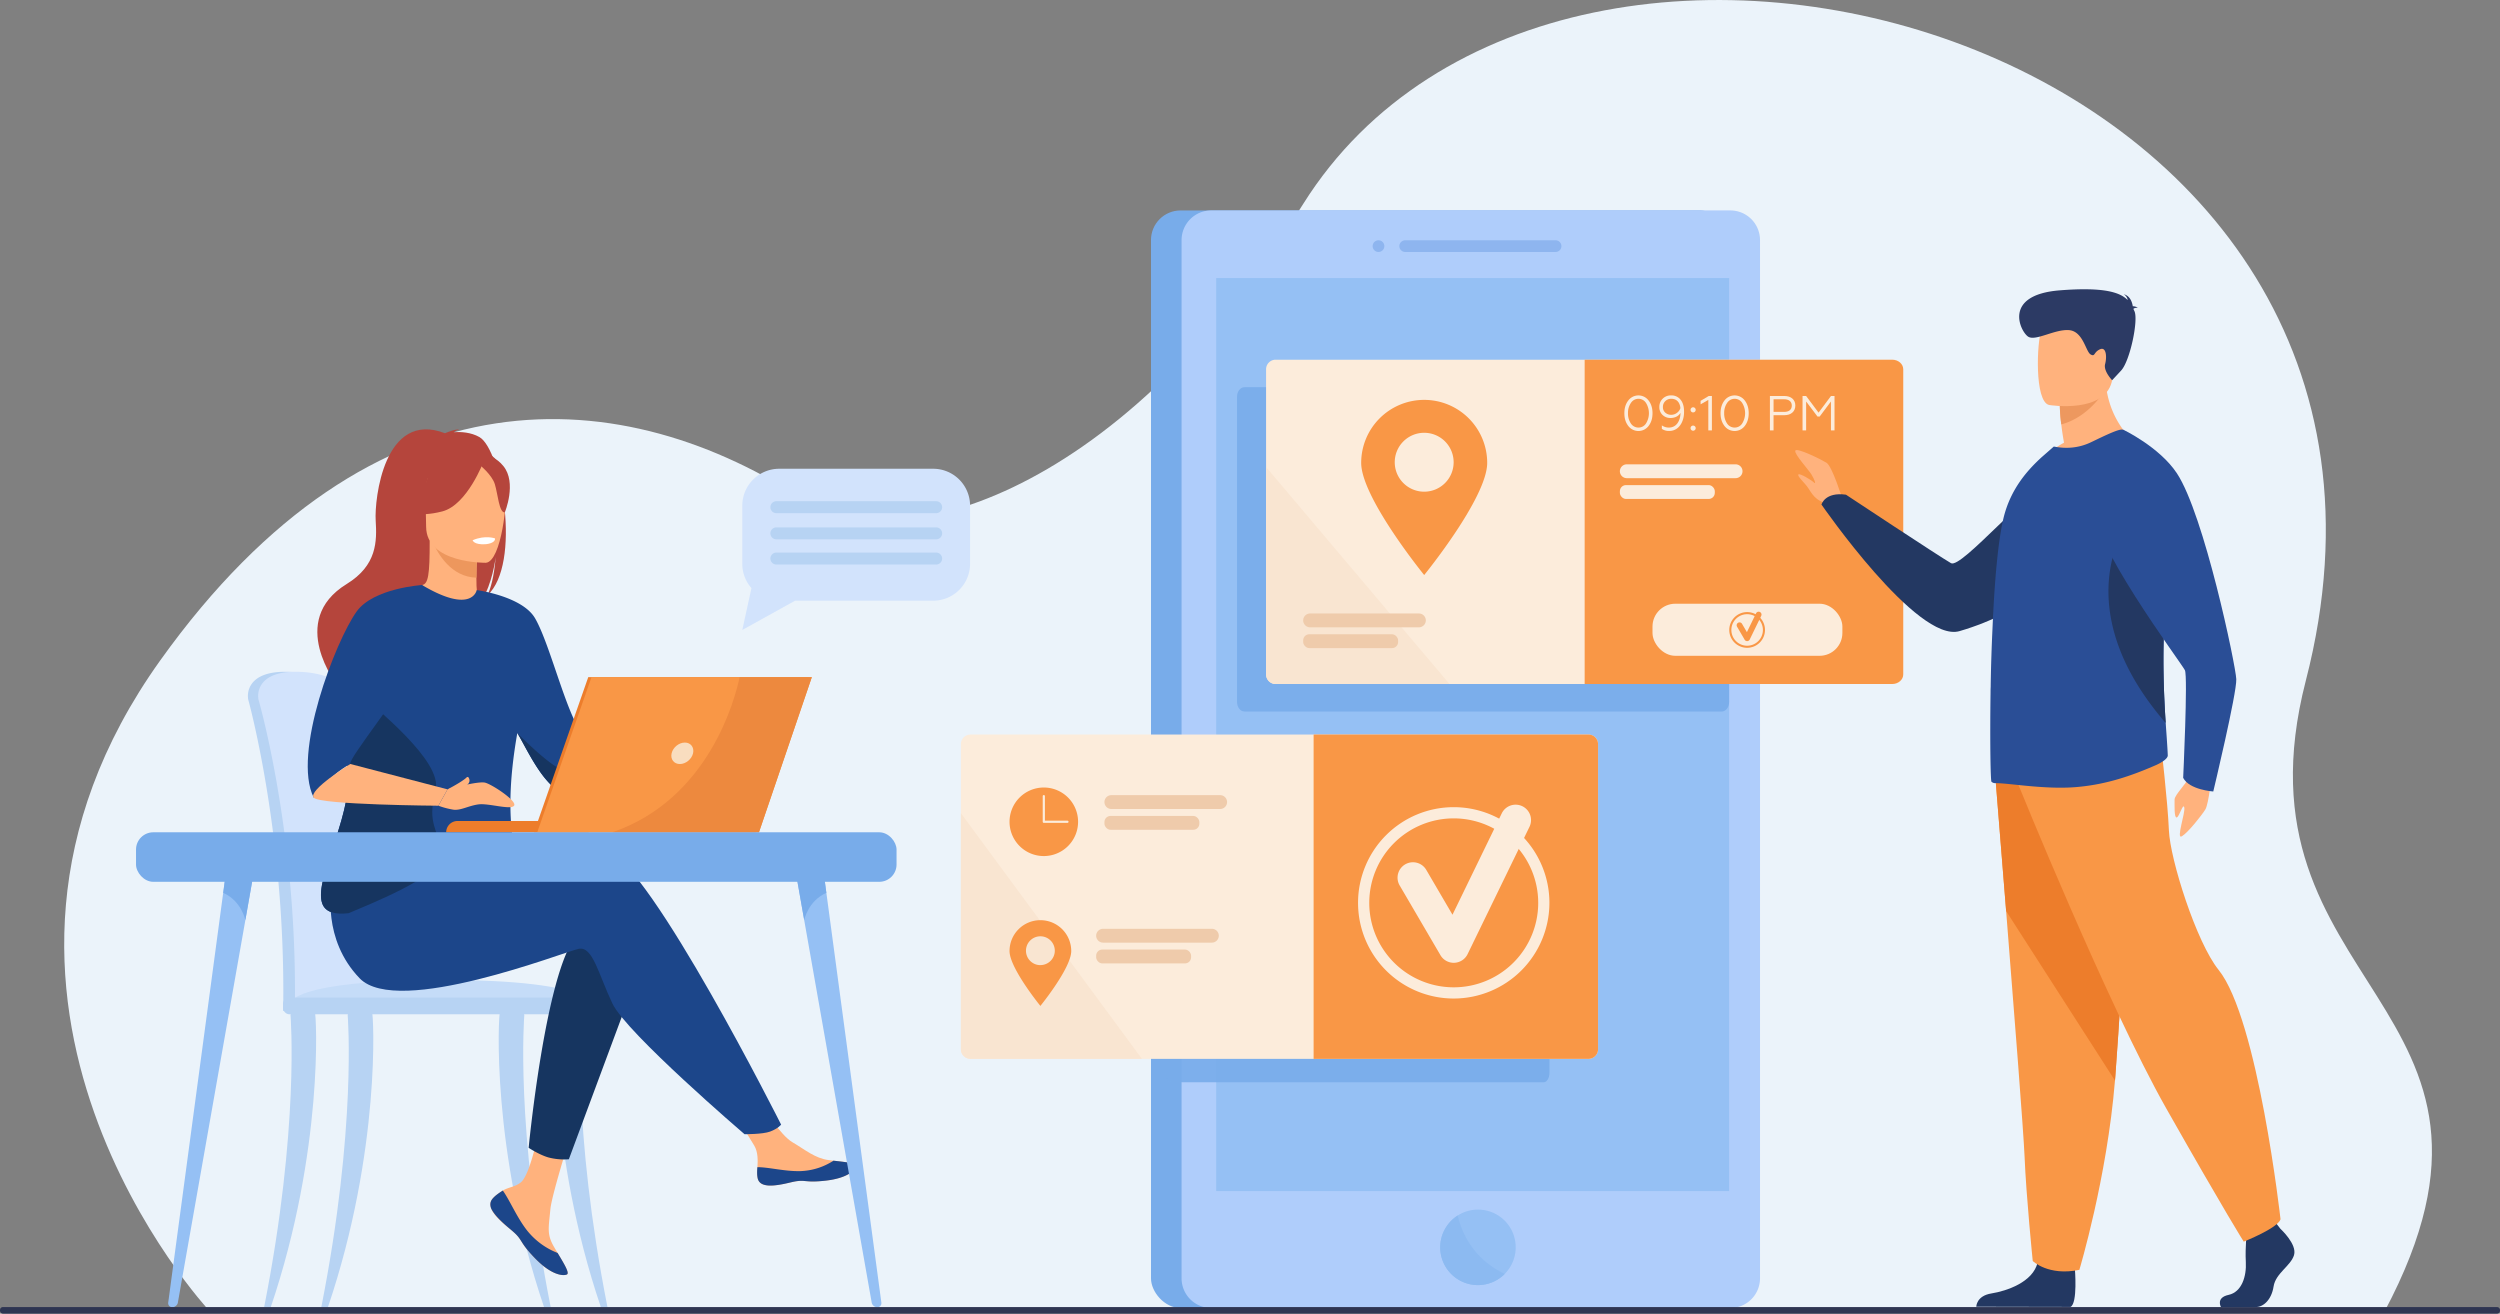 <svg id="Слой_2" data-name="Слой 2" xmlns="http://www.w3.org/2000/svg" viewBox="0 0 2732.52 1435.85"><rect x="0" y="0" width="2732.52" height="1435.85" fill="#808080" stroke="none"/><defs><style>.cls-1{fill:#ebf3fa;}.cls-2,.cls-7{fill:#78acea;}.cls-3{fill:#afcdfb;}.cls-4{fill:#5e92dd;opacity:0.4;}.cls-5{fill:#95c0f4;}.cls-6{fill:#8cbaf1;}.cls-7{opacity:0.9;}.cls-8{fill:#fcecdb;}.cls-9{fill:#f99746;}.cls-10{fill:#f9e5d1;}.cls-11{fill:#efcbab;}.cls-12{fill:#b7d3f3;}.cls-13{fill:#d2e3fc;}.cls-14{fill:#c5dcf8;}.cls-15{fill:#ffb27d;}.cls-16{fill:#1c468a;}.cls-17{fill:#163560;}.cls-18{fill:#b5453c;}.cls-19{fill:#ed975d;}.cls-20{fill:#fff;}.cls-21{fill:#ed7d2b;}.cls-22{fill:#f9ddbf;}.cls-23{fill:#ed893e;}.cls-24{fill:#2e3552;}.cls-25{fill:#233862;}.cls-26{fill:#2a4e96;}.cls-27{fill:#ed985f;}.cls-28{fill:#2c3a64;}</style></defs><title>Untitled-1</title><path class="cls-1" d="M349.37,1738.11s-318-341.39-53.77-711C530,699.19,803.3,721.6,1003.81,854.68c85.4,56.68,331.62,7,541.18-326.7,285.78-455,1276.42-179.06,1095.8,521.06-87.41,338.8,266,351.12,85.93,689.79Z" transform="translate(-120.48 -305.24)"/><rect class="cls-2" x="1258.05" y="230.01" width="632.24" height="1199.64" rx="32.35"/><path class="cls-3" d="M2044.19,567.6V1702.54a32.45,32.45,0,0,1-32.36,32.34H1444.3a32.44,32.44,0,0,1-32.35-32.34V567.6a32.44,32.44,0,0,1,32.35-32.36h567.53A32.45,32.45,0,0,1,2044.19,567.6Z" transform="translate(-120.48 -305.24)"/><path class="cls-4" d="M1820.72,580.65H1656.37a6.41,6.41,0,0,1-6.39-6.39h0a6.41,6.41,0,0,1,6.39-6.4h164.35a6.42,6.42,0,0,1,6.4,6.4h0A6.42,6.42,0,0,1,1820.72,580.65Z" transform="translate(-120.48 -305.24)"/><path class="cls-4" d="M1627.18,580.65h0a6.41,6.41,0,0,1-6.39-6.39h0a6.41,6.41,0,0,1,6.39-6.4h0a6.42,6.42,0,0,1,6.4,6.4h0A6.42,6.42,0,0,1,1627.18,580.65Z" transform="translate(-120.48 -305.24)"/><path class="cls-5" d="M1777.14,1668.6a41.24,41.24,0,1,1-41.25-41.24A41.1,41.1,0,0,1,1777.14,1668.6Z" transform="translate(-120.48 -305.24)"/><rect class="cls-5" x="1329.32" y="303.91" width="560.65" height="997.94"/><path class="cls-6" d="M1765.18,1697.63a41.24,41.24,0,1,1-51.39-63.84C1717.83,1651.34,1729.82,1680.71,1765.18,1697.63Z" transform="translate(-120.48 -305.24)"/><path class="cls-7" d="M2002.39,728.45H1480.63c-4.43,0-8.06,4.7-8.06,10.45v333.58c0,5.74,3.63,10.44,8.06,10.44h521.76c4.44,0,8.06-4.7,8.06-10.44V738.9C2010.45,733.15,2006.83,728.45,2002.39,728.45Z" transform="translate(-120.48 -305.24)"/><path class="cls-7" d="M1807.73,1133.71H1401c-3.46,0-6.29,4.7-6.29,10.45v333.59c0,5.73,2.83,10.43,6.29,10.43h406.78c3.46,0,6.29-4.7,6.29-10.43V1144.16C1814,1138.41,1811.19,1133.71,1807.73,1133.71Z" transform="translate(-120.48 -305.24)"/><path class="cls-8" d="M2200.74,708.85v333.59a10.47,10.47,0,0,1-10.45,10.43H1514.74a10.46,10.46,0,0,1-10.43-10.43V708.85a10.47,10.47,0,0,1,10.43-10.45h675.55A10.48,10.48,0,0,1,2200.74,708.85Z" transform="translate(-120.48 -305.24)"/><path class="cls-9" d="M2200.73,708.85v333.58c0,5.74-5.46,10.44-12.14,10.44H1852.52V698.4h336.07C2195.27,698.4,2200.73,703.1,2200.73,708.85Z" transform="translate(-120.48 -305.24)"/><path class="cls-8" d="M2017.49,827.89h-118.9a7.6,7.6,0,0,1-7.57-7.58h0a7.6,7.6,0,0,1,7.57-7.57h118.9a7.6,7.6,0,0,1,7.57,7.57h0A7.6,7.6,0,0,1,2017.49,827.89Z" transform="translate(-120.48 -305.24)"/><rect class="cls-8" x="1770.54" y="530.22" width="103.75" height="15.14" rx="6.66"/><path class="cls-8" d="M1900.16,743.05a13.86,13.86,0,0,1,22.28,0c2.85,3.7,4.25,8.32,4.25,13.85s-1.4,10.15-4.25,13.85a13.9,13.9,0,0,1-22.28,0c-2.85-3.7-4.24-8.32-4.24-13.85S1897.31,746.75,1900.16,743.05Zm19.38,2.58a9.74,9.74,0,0,0-16.43,0,18.81,18.81,0,0,0-3.22,11.22,19.25,19.25,0,0,0,3.17,11.28,9.82,9.82,0,0,0,8.27,4.45,9.66,9.66,0,0,0,8.21-4.45,21.26,21.26,0,0,0,0-22.5Z" transform="translate(-120.48 -305.24)"/><path class="cls-8" d="M1957.34,742.08c2.53,3.06,3.82,7.41,3.82,12.94.21,11.71-6.12,21.38-16.33,21.27a13.42,13.42,0,0,1-7.94-2.31v-3.81a13.21,13.21,0,0,0,7.62,2.41c8.91,0,12.62-8.11,12.78-16.05-2,3.38-5.91,5.58-11,5.58a12.26,12.26,0,0,1-8.64-3.33,11.59,11.59,0,0,1-3.49-8.64,12.31,12.31,0,0,1,3.65-9.13,12.54,12.54,0,0,1,9.13-3.6A12.7,12.7,0,0,1,1957.34,742.08Zm-16.69,1.61a8.6,8.6,0,0,0-2.58,6.45,7.77,7.77,0,0,0,2.63,6.17,9.47,9.47,0,0,0,6.55,2.31,10.09,10.09,0,0,0,6.12-2.09,10.41,10.41,0,0,0,3.81-5.21c-.64-6.45-4.18-10.2-10-10.2A9,9,0,0,0,1940.65,743.69Z" transform="translate(-120.48 -305.24)"/><path class="cls-8" d="M1969.1,751.21a2.81,2.81,0,1,1,0,4A2.87,2.87,0,0,1,1969.1,751.21Zm0,20a2.81,2.81,0,1,1,0,4A2.85,2.85,0,0,1,1969.1,771.19Z" transform="translate(-120.48 -305.24)"/><path class="cls-8" d="M1987.68,775.64V742.35l-8.43,4.83v-3.81l8.86-5.31h3.49v37.58Z" transform="translate(-120.48 -305.24)"/><path class="cls-8" d="M2005.29,743.05a13.87,13.87,0,0,1,22.29,0c2.84,3.7,4.24,8.32,4.24,13.85s-1.4,10.15-4.24,13.85a13.91,13.91,0,0,1-22.29,0c-2.84-3.7-4.24-8.32-4.24-13.85S2002.45,746.75,2005.29,743.05Zm19.39,2.58a9.74,9.74,0,0,0-16.43,0,18.81,18.81,0,0,0-3.22,11.22,19.32,19.32,0,0,0,3.16,11.28,9.83,9.83,0,0,0,8.27,4.45,9.68,9.68,0,0,0,8.22-4.45,21.26,21.26,0,0,0,0-22.5Z" transform="translate(-120.48 -305.24)"/><path class="cls-8" d="M2055,775.64V738.06h15.79c7.52,0,12,4.18,12,10.41,0,6.39-4.51,10.58-12,10.58h-11.81v16.59Zm4-20.19h11.54c5.32,0,8.38-2.52,8.38-6.87s-3.06-6.93-8.38-6.93h-11.54Z" transform="translate(-120.48 -305.24)"/><path class="cls-8" d="M2090.67,775.64V738.06h3.92l13.59,18.2,13.58-18.2h3.87v37.58h-3.92V744.07l-12.3,16.43H2107l-12.4-16.43v31.57Z" transform="translate(-120.48 -305.24)"/><path class="cls-10" d="M1704.79,1052.87h-190a10.46,10.46,0,0,1-10.43-10.43V815.75C1556.12,877,1657.56,997,1704.79,1052.87Z" transform="translate(-120.48 -305.24)"/><path class="cls-9" d="M1677.13,742.31a68.87,68.87,0,0,0-68.86,68.87c0,38,68.86,122.58,68.86,122.58S1746,849.21,1746,811.18A68.87,68.87,0,0,0,1677.13,742.31Zm0,100.35a32.19,32.19,0,1,1,32.19-32.18A32.19,32.19,0,0,1,1677.13,842.66Z" transform="translate(-120.48 -305.24)"/><path class="cls-11" d="M1671.34,990.91h-118.9a7.59,7.59,0,0,1-7.57-7.57h0a7.6,7.6,0,0,1,7.57-7.57h118.9a7.6,7.6,0,0,1,7.57,7.57h0A7.59,7.59,0,0,1,1671.34,990.91Z" transform="translate(-120.48 -305.24)"/><rect class="cls-11" x="1424.39" y="693.25" width="103.75" height="15.14" rx="6.66"/><path class="cls-8" d="M1867.16,1118.55v333.58a10.47,10.47,0,0,1-10.44,10.44H1181.18a10.47,10.47,0,0,1-10.45-10.44V1118.55a10.47,10.47,0,0,1,10.45-10.43h675.54A10.46,10.46,0,0,1,1867.16,1118.55Z" transform="translate(-120.48 -305.24)"/><path class="cls-9" d="M1867.16,1118.55v333.58a10.48,10.48,0,0,1-10.44,10.45H1556.26V1108.11h300.46A10.47,10.47,0,0,1,1867.16,1118.55Z" transform="translate(-120.48 -305.24)"/><path class="cls-8" d="M1709.43,1357.59a16.84,16.84,0,0,1-14.54-8.34l-44.4-75.91a16.85,16.85,0,1,1,29.09-17l28.48,48.69,53.64-110.35A16.85,16.85,0,1,1,1792,1209.4l-67.42,138.7a16.86,16.86,0,0,1-14.51,9.48Z" transform="translate(-120.48 -305.24)"/><path class="cls-8" d="M1709.43,1396.64A104.58,104.58,0,1,1,1814,1292.06,104.7,104.7,0,0,1,1709.43,1396.64Zm0-196.91a92.33,92.33,0,1,0,92.33,92.33A92.43,92.43,0,0,0,1709.43,1199.73Z" transform="translate(-120.48 -305.24)"/><path class="cls-10" d="M1368.6,1462.57H1181.18a10.47,10.47,0,0,1-10.45-10.44V1194Z" transform="translate(-120.48 -305.24)"/><path class="cls-9" d="M1261.37,1166a37.46,37.46,0,1,0,37.46,37.46A37.46,37.46,0,0,0,1261.37,1166Zm26,38.65h-26a1.19,1.19,0,0,1-1.19-1.19v-27.9a1.2,1.2,0,1,1,2.39,0v26.7h24.75a1.2,1.2,0,0,1,0,2.39Z" transform="translate(-120.48 -305.24)"/><path class="cls-11" d="M1454.11,1189.49H1335.22a7.6,7.6,0,0,1-7.58-7.57h0a7.6,7.6,0,0,1,7.58-7.58h118.89a7.59,7.59,0,0,1,7.57,7.58h0A7.59,7.59,0,0,1,1454.11,1189.49Z" transform="translate(-120.48 -305.24)"/><rect class="cls-11" x="1207.16" y="891.82" width="103.75" height="15.14" rx="6.66"/><path class="cls-9" d="M1257.63,1311a33.72,33.72,0,0,0-33.72,33.72c0,18.63,33.72,60,33.72,60s33.72-41.4,33.72-60A33.72,33.72,0,0,0,1257.63,1311Zm0,49.14a15.76,15.76,0,1,1,15.76-15.76A15.76,15.76,0,0,1,1257.63,1360.1Z" transform="translate(-120.48 -305.24)"/><path class="cls-11" d="M1445.07,1335.55h-118.9a7.6,7.6,0,0,1-7.57-7.58h0a7.6,7.6,0,0,1,7.57-7.57h118.9a7.6,7.6,0,0,1,7.57,7.57h0A7.6,7.6,0,0,1,1445.07,1335.55Z" transform="translate(-120.48 -305.24)"/><rect class="cls-11" x="1198.12" y="1037.88" width="103.75" height="15.14" rx="6.66"/><path class="cls-12" d="M528,1308.91c-2.48-60.89-7.81-113.86-14.2-150.8-10.19-58.88-19.35-92.76-19.46-93.12-1.34-5.18-20.72-26.13-63.8-25.48s-39,28.12-39,28.12h0a8.62,8.62,0,0,0,.31,2.44c.41,1.42,40,144.82,38.25,330,0,2.6-.32,7.09-.13,10.08,0,0,99.84,2.58,99.86,0C533.34,1393.94,531.64,1349.1,528,1308.91Z" transform="translate(-120.48 -305.24)"/><path class="cls-13" d="M540.57,1399.13c0,2.57-1.39,4.64-3.05,4.64h0c-1.66,0-3-2.1-3-4.64H448.91c0,2.57-1.39,4.64-3.05,4.64h0c-1.69,0-3-2.17-3-4.78a1294.72,1294.72,0,0,0-7.1-146.17c-11.38-108.93-32.4-181.74-32.7-182.75a9,9,0,0,1-.31-2.44s-4.09-27.47,39-28.12,62.47,20.3,63.81,25.48c.08.27,5.27,19.46,12.17,53.94,2.29,11.43,4.76,24.53,7.29,39.18,6.39,36.94,11.72,89.91,14.2,150.79C542.78,1349.1,544.05,1383,540.57,1399.13Z" transform="translate(-120.48 -305.24)"/><path class="cls-14" d="M436.48,1403.77H771.94s-7.81-31.61-202.09-26.9C432.37,1380.2,436.48,1403.77,436.48,1403.77Z" transform="translate(-120.48 -305.24)"/><path class="cls-12" d="M409.18,1734c38.9-196.9,28.89-317.72,28.84-319.25-.09-3,5.49-5.78,8.5-5.88s16.47-.89,18,1.7c2,3.4,9.87,152.27-48.1,323.43Z" transform="translate(-120.48 -305.24)"/><path class="cls-12" d="M722.39,1734c-38.89-196.9-28.89-317.72-28.84-319.25.1-3-5.49-5.78-8.5-5.88s-16.46-.89-18,1.7c-2,3.4-9.87,152.27,48.1,323.43Z" transform="translate(-120.48 -305.24)"/><path class="cls-12" d="M784.46,1734c-38.89-196.9-28.89-317.72-28.84-319.25.1-3-5.49-5.78-8.49-5.88s-16.47-.89-18,1.7c-2,3.4-9.86,152.27,48.1,323.43Z" transform="translate(-120.48 -305.24)"/><path class="cls-12" d="M471.67,1734c38.89-196.9,28.89-317.72,28.84-319.25-.09-3,5.49-5.78,8.5-5.88s16.47-.89,18,1.7c2,3.4,9.87,152.27-48.1,323.43Z" transform="translate(-120.48 -305.24)"/><rect class="cls-12" x="309.33" y="1090.36" width="349.2" height="18.26" rx="6.87"/><path class="cls-15" d="M760.36,1110.91l111.51-24.15,6.56,16s-123,73.21-134.56,69.62S760.36,1110.91,760.36,1110.91Z" transform="translate(-120.48 -305.24)"/><path class="cls-15" d="M659,1615.23c-2.79,3.2-3.15,6.77-1.77,10.59a.09.09,0,0,0,0,.06c2.56,7.06,11,14.95,20.81,22.82,1.25,1,2.37,1.94,3.34,2.79l.75.67c.2.17.39.36.58.52,9.14,8.43,5.7,10.37,22.13,27.48,18.74,19.49,31.64,19.84,35.31,18.07,3.11-1.52-3.2-11.86-10.19-23.48-.34-.56-.67-1.13-1-1.69-.93-1.55-1.85-3.12-2.78-4.67-8.19-14-6.09-20.55-4.14-41.37,1.57-16.91,26.31-94.5,26.31-94.5l-35.91-6.19s-10.81,61.79-22.73,71.3c-6.37,5.07-13.5,5.14-19.62,8.9-.44.26-.86.52-1.28.8C665.32,1609.64,661.78,1612,659,1615.23Z" transform="translate(-120.48 -305.24)"/><path class="cls-16" d="M659,1615.23c-2.79,3.2-3.15,6.77-1.77,10.59a.09.09,0,0,0,0,.06c3.13,7,11.36,14.9,20.84,22.75q1.86,1.55,3.31,2.86l.75.67c.2.17.39.36.58.52,9.14,8.43,5.7,10.37,22.13,27.48,18.74,19.49,31.64,19.84,35.31,18.07,3.11-1.52-3.2-11.86-10.19-23.48a79.89,79.89,0,0,1-33.4-24.61c-11.28-14.4-18.81-32.9-26.49-43.61-.44.26-.86.52-1.28.8C665.32,1609.64,661.78,1612,659,1615.23Z" transform="translate(-120.48 -305.24)"/><path class="cls-15" d="M948.53,1592.8c2.22,11.08,18,9.23,35.67,4.92s13.45.82,38.58-2,32.73-12.14,33.5-15.88c.68-3.31-11.73-4.48-25-6-1.67-.18-3.35-.39-5-.6-15-1.89-26.05-11.59-39.7-19.55-12.94-7.55-32.24-38.29-32.24-38.29l-34.45,2.72s18.08,27.47,25.07,39.4c4.11,7,3.9,16.31,3.38,23.48C948,1584.91,947.74,1588.9,948.53,1592.8Z" transform="translate(-120.48 -305.24)"/><path class="cls-16" d="M984.2,1597.72c17.65-4.31,13.45.82,38.58-2s32.73-12.14,33.5-15.88c.68-3.31-11.73-4.48-25-6l-.12.26a70.85,70.85,0,0,1-36,11.18c-17,.42-35.1-4.47-46.87-4.28-.26,3.9-.52,7.89.27,11.79C950.75,1603.88,966.54,1602,984.2,1597.72Z" transform="translate(-120.48 -305.24)"/><path class="cls-15" d="M871.87,1086.76s8.2-20.11,17.23-20.93,37.76-5.34,39.82-1.24,0,18.89-6.16,24.22-44.33,14-44.33,14Z" transform="translate(-120.48 -305.24)"/><path class="cls-17" d="M816.49,1372.49l-74.25,199.84a68.11,68.11,0,0,1-22.35-2c-10.06-2.9-21.59-10.52-21.59-10.52s18.42-191.87,52.19-231.78S816.49,1372.49,816.49,1372.49Z" transform="translate(-120.48 -305.24)"/><path class="cls-16" d="M522.8,1291.65s213.36-72.14,261-56.79,190.45,299.6,190.45,299.6-3.22,4.29-12,7.59c-8.19,3.07-28,2.87-28,2.87S805.24,1434.4,789.89,1402.17s-21.49-62.93-36.84-59.87-198,75.22-239.46,32.24S483,1275.72,483,1275.72Z" transform="translate(-120.48 -305.24)"/><path class="cls-18" d="M644.44,782.93c-9.22-5.25-20.28-5.82-28-5.36,2-2.06,5.91-2.8,5.91-2.8-4.79-.72-15.49,4-15.49,4-66.69-25.7-77.17,72.49-75.76,95.3s1.55,49.06-31.73,69.52c-65.5,40.25-10.24,110.53-10.24,110.53.52.3,30.48,51.11,30.48,51.11-1.69-18.43,83.36-115.71,127.74-144.84,10.8-15.9,14.64-44,14.93-46.21C660.4,936.5,656.59,949,653.19,956,690.76,921.44,668.88,796.82,644.44,782.93Z" transform="translate(-120.48 -305.24)"/><path class="cls-15" d="M644.71,961.88c.22.1-21.42,11.34-37.71,6.88-15.31-4.17-25.32-24-25.11-24.07,6.49-1.29,8.36-10.21,8.22-48.51l2.93.58,49.31,9.76s-1.13,15.52-1.16,30.14C641.16,948.93,641.9,960.57,644.71,961.88Z" transform="translate(-120.48 -305.24)"/><path class="cls-19" d="M642.35,906.52s-1.13,15.52-1.16,30.14c-27.59-.78-42.17-25.95-48.15-39.9Z" transform="translate(-120.48 -305.24)"/><path class="cls-18" d="M588,891.39S573.49,868.55,570,849c-2.47-13.94,4.63-65.63,56.58-58.19a70.64,70.64,0,0,1,29.26,11.06c11.28,7.62,27.56,24.07,9.36,69.18l-4.73,15.23Z" transform="translate(-120.48 -305.24)"/><path class="cls-15" d="M651.56,920.36s-65.28,1.08-65.32-39.58-8.5-67.91,33.17-70.31,49.79,13.1,53.11,26.67S668.54,919,651.56,920.36Z" transform="translate(-120.48 -305.24)"/><path class="cls-18" d="M649.14,809.47s-17.87,47.7-45.3,54.76-39.32-.3-39.32-.3,21-16.71,25.4-45.89C589.92,818,635.66,786.77,649.14,809.47Z" transform="translate(-120.48 -305.24)"/><path class="cls-18" d="M644.71,813.34s13.35,10.65,16.6,21S666,866,672.25,865.29c0,0,13.46-32.42-1.67-50.76C654.53,795.08,644.71,813.34,644.71,813.34Z" transform="translate(-120.48 -305.24)"/><path class="cls-16" d="M499.36,1137.49c-6.44-27,15.46-79.38,38.32-122.75,20.75-39.31,42.28-71.2,44.21-70,54.71,32.47,59.65,5.47,59.65,5.47h0s49.7,6.6,63.77,30.82c17.45,30.06,36.31,114,55,129.93-2.88,8.8-1.64,13.49,1.4,24.4q1,3.51,2.17,6.66a128.68,128.68,0,0,0,9.4,19.31c-9.52,5.79-27.9,16.79-41.45,8.88-20.65-12.09-36.76-48.88-45.83-63.53l-.1-.17c-19.71,111.58,7.09,137-6.48,148.75-14.33,12.42-34.79-5.92-79.82,13.6-29.54,12.81-70.52,31.33-98.11,34.56-14.47,1.7-25.27-.82-28.79-10.59C462.52,1264.38,511.64,1189,499.36,1137.49Z" transform="translate(-120.48 -305.24)"/><path class="cls-20" d="M637.05,895.72s1.21,5.16,14.06,4.36c0,0,10.79-.66,10.46-6.34C661.57,893.74,651.11,889.7,637.05,895.72Z" transform="translate(-120.48 -305.24)"/><path class="cls-17" d="M472.75,1292.78c3.52,9.77,14.32,12.29,28.79,10.59,19.09-8.32,101.59-40.28,100.67-61.94-1.37-32.06-15.87-33.08-5.63-72.66,8.22-31.77-68-90.85-80.17-103.7-22.86,43.37-23.49,45.42-17,72.42C511.64,1189,462.52,1264.38,472.75,1292.78Z" transform="translate(-120.48 -305.24)"/><path class="cls-16" d="M463.42,1177.14c14.63-20.55,29.88-31.41,39.9-36.87-2.31-6,61.54-84.22,61.54-96.35,0-12.28,17-99.24,17-99.24s-53.2,3.28-71.61,29C487.24,1005.78,439.4,1129.41,463.42,1177.14Z" transform="translate(-120.48 -305.24)"/><path class="cls-15" d="M503.32,1140.27,609.63,1168l-10,17.91s-129.37-.91-136.23-8.78S503.32,1140.27,503.32,1140.27Z" transform="translate(-120.48 -305.24)"/><path class="cls-17" d="M686.05,1106.63c9.07,14.65,25.18,51.44,45.83,63.53,13.55,7.91,31.93-3.09,41.45-8.88a128.68,128.68,0,0,1-9.4-19.31c-7.6,1.74-16.87,4-22.85,5.77C729.44,1151.26,686.05,1106.63,686.05,1106.63Z" transform="translate(-120.48 -305.24)"/><path class="cls-15" d="M609.63,1168s33.38-9.45,41.33-7.24,35.2,20.25,31.37,25.15-27.84-2.94-38.88-1.46-19.58,6.94-27.54,5.76a92.54,92.54,0,0,1-16.26-4.3Z" transform="translate(-120.48 -305.24)"/><path class="cls-15" d="M609.63,1168s16.33-8.39,21-13.17a1.3,1.3,0,0,1,2,.23c1.25,2,2.41,5.76-3.32,9.53C621.07,1170,609.63,1168,609.63,1168Z" transform="translate(-120.48 -305.24)"/><path class="cls-21" d="M763.9,1215H608.15a12.42,12.42,0,0,1,12.42-12.41H763.9Z" transform="translate(-120.48 -305.24)"/><polygon class="cls-21" points="642.97 740.11 883.77 740.11 826.01 909.74 583.65 909.74 642.97 740.11"/><polygon class="cls-9" points="887.32 740.11 829.55 909.73 587.2 909.73 646.52 740.11 887.32 740.11"/><path class="cls-22" d="M878,1128.59c-1.49,6.48-8,11.74-14.44,11.74s-10.52-5.26-9-11.74,8-11.73,14.45-11.73S879.47,1122.11,878,1128.59Z" transform="translate(-120.48 -305.24)"/><path class="cls-23" d="M1007.8,1045.35,950,1215H789.54C895.85,1178.68,924.15,1068,928.9,1045.35Z" transform="translate(-120.48 -305.24)"/><path class="cls-5" d="M308.73,1734a6.22,6.22,0,0,0,6.17-5.06l30.25-171.42L388.65,1311,400.81,1242l-31-.89-5.38,40L326.7,1562.39l-22.37,166.7A4.36,4.36,0,0,0,308.73,1734Z" transform="translate(-120.48 -305.24)"/><path class="cls-2" d="M364.45,1281.14c20.07,8.86,24.2,29.81,24.2,29.81L400.81,1242l-31-.89Z" transform="translate(-120.48 -305.24)"/><path class="cls-5" d="M1079.41,1734a6.22,6.22,0,0,1-6.17-5.06L1043,1557.49,999.49,1311,987.33,1242l31-.89,5.38,40,37.74,281.25,22.38,166.7A4.36,4.36,0,0,1,1079.41,1734Z" transform="translate(-120.48 -305.24)"/><path class="cls-2" d="M1023.69,1281.14c-20.08,8.86-24.2,29.81-24.2,29.81L987.33,1242l31-.89Z" transform="translate(-120.48 -305.24)"/><rect class="cls-2" x="269.16" y="1214.94" width="831.26" height="54.13" rx="18.9" transform="translate(1249.09 2178.77) rotate(180)"/><rect class="cls-24" y="1428.6" width="2732.52" height="7.25" rx="3.1"/><path class="cls-15" d="M2134.22,850.6s-11.07-35.73-17.36-39.58-32.52-16.77-34.08-13.27,14.16,20.46,17.65,26.13,5.24,11.25,2.8,8.8-15.72-10.62-17.12-8.8,6.64,8.8,10.48,14.39,8,15,21.66,17.13S2134.22,850.6,2134.22,850.6Z" transform="translate(-120.48 -305.24)"/><path class="cls-15" d="M2538,1151.5s-3.32,32.28-7,38.38-19.16,25.62-25.76,29.45,4-25.71,2.68-31.46-5.43,10.49-8.35,10.87-2.16-14.23-2.26-19.55,14.17-18.44,19.2-29.77S2538,1151.5,2538,1151.5Z" transform="translate(-120.48 -305.24)"/><path class="cls-25" d="M2436.78,820.29S2409.93,952,2262.22,995.07c-46.11,13.44-150.86-138.36-150.86-138.36s3.69-14,26.76-10.78c0,0,102,67.52,114.83,74.86,11.4,6.51,86.33-83.67,120.49-98.22S2436.78,820.29,2436.78,820.29Z" transform="translate(-120.48 -305.24)"/><path class="cls-25" d="M2613.12,1648.46s18.33,16.73,14.75,28.61-20.11,19.8-22.35,34.32-11.17,22.45-19.21,22.45H2548s-5.92-10.22,8.38-13.3,19.7-20.15,18.8-36,1.34-37,1.34-37l30.39-7Z" transform="translate(-120.48 -305.24)"/><path class="cls-25" d="M2388.31,1691.71s3.29,38.06-4.75,42l-103-.21s0-11.88,16.54-14.52,45.59-12.32,50.5-33.89S2388.31,1691.71,2388.31,1691.71Z" transform="translate(-120.48 -305.24)"/><path class="cls-9" d="M2301.39,1154.12s5.43,66.71,11.81,146.9c8.68,108.93,19.11,242.73,20.14,268.08,1.79,44,8.95,114.43,8.95,114.43s17,16.72,50.95,9.67c0,0,30.27-100.51,38.92-206.85.13-1.74.27-3.5.4-5.25,8.05-108.26,20.56-336.23,20.56-336.23Z" transform="translate(-120.48 -305.24)"/><path class="cls-21" d="M2301.39,1154.12s5.43,66.71,11.81,146.9l119,185.33c.13-1.74.27-3.5.4-5.25,8.05-108.26,20.56-336.23,20.56-336.23Z" transform="translate(-120.48 -305.24)"/><path class="cls-9" d="M2326.19,1162s97.88,241.6,162.24,355.14,84.47,145.22,84.47,145.22,36.87-14.52,40.22-24.42c0,0-24.61-219.19-67.71-272.63-24.35-30.19-53-120.8-54.3-152.48s-8.72-94.4-8.72-94.4Z" transform="translate(-120.48 -305.24)"/><path class="cls-15" d="M2455,789.71s-66.23,32-104.41,20.1a90,90,0,0,1,25.85-20.68c-1.32-7.66-2.35-14.31-2.94-20a184.86,184.86,0,0,1-1.61-20.39l25.55-20.09,24.23-19.24C2419.73,763.54,2455,789.71,2455,789.71Z" transform="translate(-120.48 -305.24)"/><path class="cls-26" d="M2489.87,1130.84c.15,4.06-8.51,8.68-12.34,10.41-28.33,12.44-54.77,21.11-84.72,24-35.39,3.62-77.24-4.33-91.64-4a6,6,0,0,1-4-1.59c-1-.73-1.76-43.38-1-97,0-2.15,0-4.32.15-6.49v-.73c.29-21,1-42.94,2.05-64.92,2.06-48.29,5.89-94.85,12.34-120.59,7.78-30.36,25.41-50.46,41.42-65.07l13.2-11.56c13.22,2.6,27.17,1.88,41.12-4.92,15.28-7.36,31.72-15.32,34.36-13.3,20,14.6,33.48,47.42,40.68,89.36,0,.21.08.41.11.62a466.51,466.51,0,0,1,5.91,78.9c0,10.42-.29,21.11-.88,31.66-2.94,47.82-1,90.39,1,119.88.38,5.83.77,11.15,1.1,15.9C2489.28,1119.71,2489.72,1126.22,2489.87,1130.84Z" transform="translate(-120.48 -305.24)"/><path class="cls-25" d="M2487.59,1095.43c-109.77-126.74-41.67-218.86-41.67-218.86L2481.61,865a466.51,466.51,0,0,1,5.91,78.9c0,10.42-.29,21.11-.88,31.66C2483.7,1023.37,2485.67,1065.94,2487.59,1095.43Z" transform="translate(-120.48 -305.24)"/><path class="cls-27" d="M2422.08,730.14s-16.74,30.51-48.61,39a184.86,184.86,0,0,1-1.61-20.39l25.55-20.09Z" transform="translate(-120.48 -305.24)"/><path class="cls-15" d="M2360.21,747.91s63.17,10.34,69.1-28.5,18.08-63.66-22-71.91-50.21,5.42-55.39,17.91S2343.93,744.22,2360.21,747.91Z" transform="translate(-120.48 -305.24)"/><path class="cls-28" d="M2452.28,642.85c.57-.65,1.89-1.18,4.84-1.34a12,12,0,0,0-5.5-1.55c-.62-4.1-2.8-11.34-9.84-13.1a8.85,8.85,0,0,1,4.28,6.37c-8.16-8.38-25.65-14.48-74.06-10.66-63.81,5-42.78,45.89-34.52,50.76s29.05-8.48,44.44-7.26,18.32,23.46,23.54,26.51,3.17-2.34,10.24-5.53,7.73,8.51,5.69,16.12,7.67,17.65,7.67,17.65l9.81-10.56c9.81-10.57,19.05-55.31,14.59-64.85Z" transform="translate(-120.48 -305.24)"/><path class="cls-26" d="M2440.8,774.69s40,18.93,59.13,48c29.73,45.14,64.19,209.64,64.83,224.88s-25.15,122.78-25.15,122.78-26.16-1.73-32.9-14.93c0,0,5.22-110.5,1.91-117.6s-109-148.23-97.15-178.34S2440.8,774.69,2440.8,774.69Z" transform="translate(-120.48 -305.24)"/><rect class="cls-8" x="1806.2" y="659.87" width="207.54" height="56.93" rx="24.94"/><path class="cls-9" d="M2030.11,1006a3.14,3.14,0,0,1-2.71-1.55l-8.28-14.17a3.14,3.14,0,1,1,5.42-3.17l5.32,9.08,10-20.59a3.14,3.14,0,1,1,5.65,2.75l-12.58,25.88a3.15,3.15,0,0,1-2.71,1.77Z" transform="translate(-120.48 -305.24)"/><path class="cls-9" d="M2030.11,1013.3a19.52,19.52,0,1,1,19.52-19.52A19.54,19.54,0,0,1,2030.11,1013.3Zm0-36.74a17.23,17.23,0,1,0,17.23,17.22A17.23,17.23,0,0,0,2030.11,976.56Z" transform="translate(-120.48 -305.24)"/><path class="cls-13" d="M1140.54,817.59H972.07a40.36,40.36,0,0,0-40.25,40.24v63.73a40.05,40.05,0,0,0,10,26.48l-10,45.75,57.72-32h151a40.36,40.36,0,0,0,40.24-40.25V857.83A40.36,40.36,0,0,0,1140.54,817.59Z" transform="translate(-120.48 -305.24)"/><path class="cls-12" d="M1143.71,866.15H969.05a6.56,6.56,0,0,1-6.53-6.54h0a6.55,6.55,0,0,1,6.53-6.54h174.66a6.56,6.56,0,0,1,6.54,6.54h0A6.56,6.56,0,0,1,1143.71,866.15Z" transform="translate(-120.48 -305.24)"/><path class="cls-12" d="M1143.71,894.75H969.05a6.55,6.55,0,0,1-6.53-6.54h0a6.55,6.55,0,0,1,6.53-6.53h174.66a6.55,6.55,0,0,1,6.54,6.53h0A6.56,6.56,0,0,1,1143.71,894.75Z" transform="translate(-120.48 -305.24)"/><path class="cls-12" d="M1143.71,922.28H969.05a6.55,6.55,0,0,1-6.53-6.53h0a6.55,6.55,0,0,1,6.53-6.54h174.66a6.56,6.56,0,0,1,6.54,6.54h0A6.55,6.55,0,0,1,1143.71,922.28Z" transform="translate(-120.48 -305.24)"/></svg>